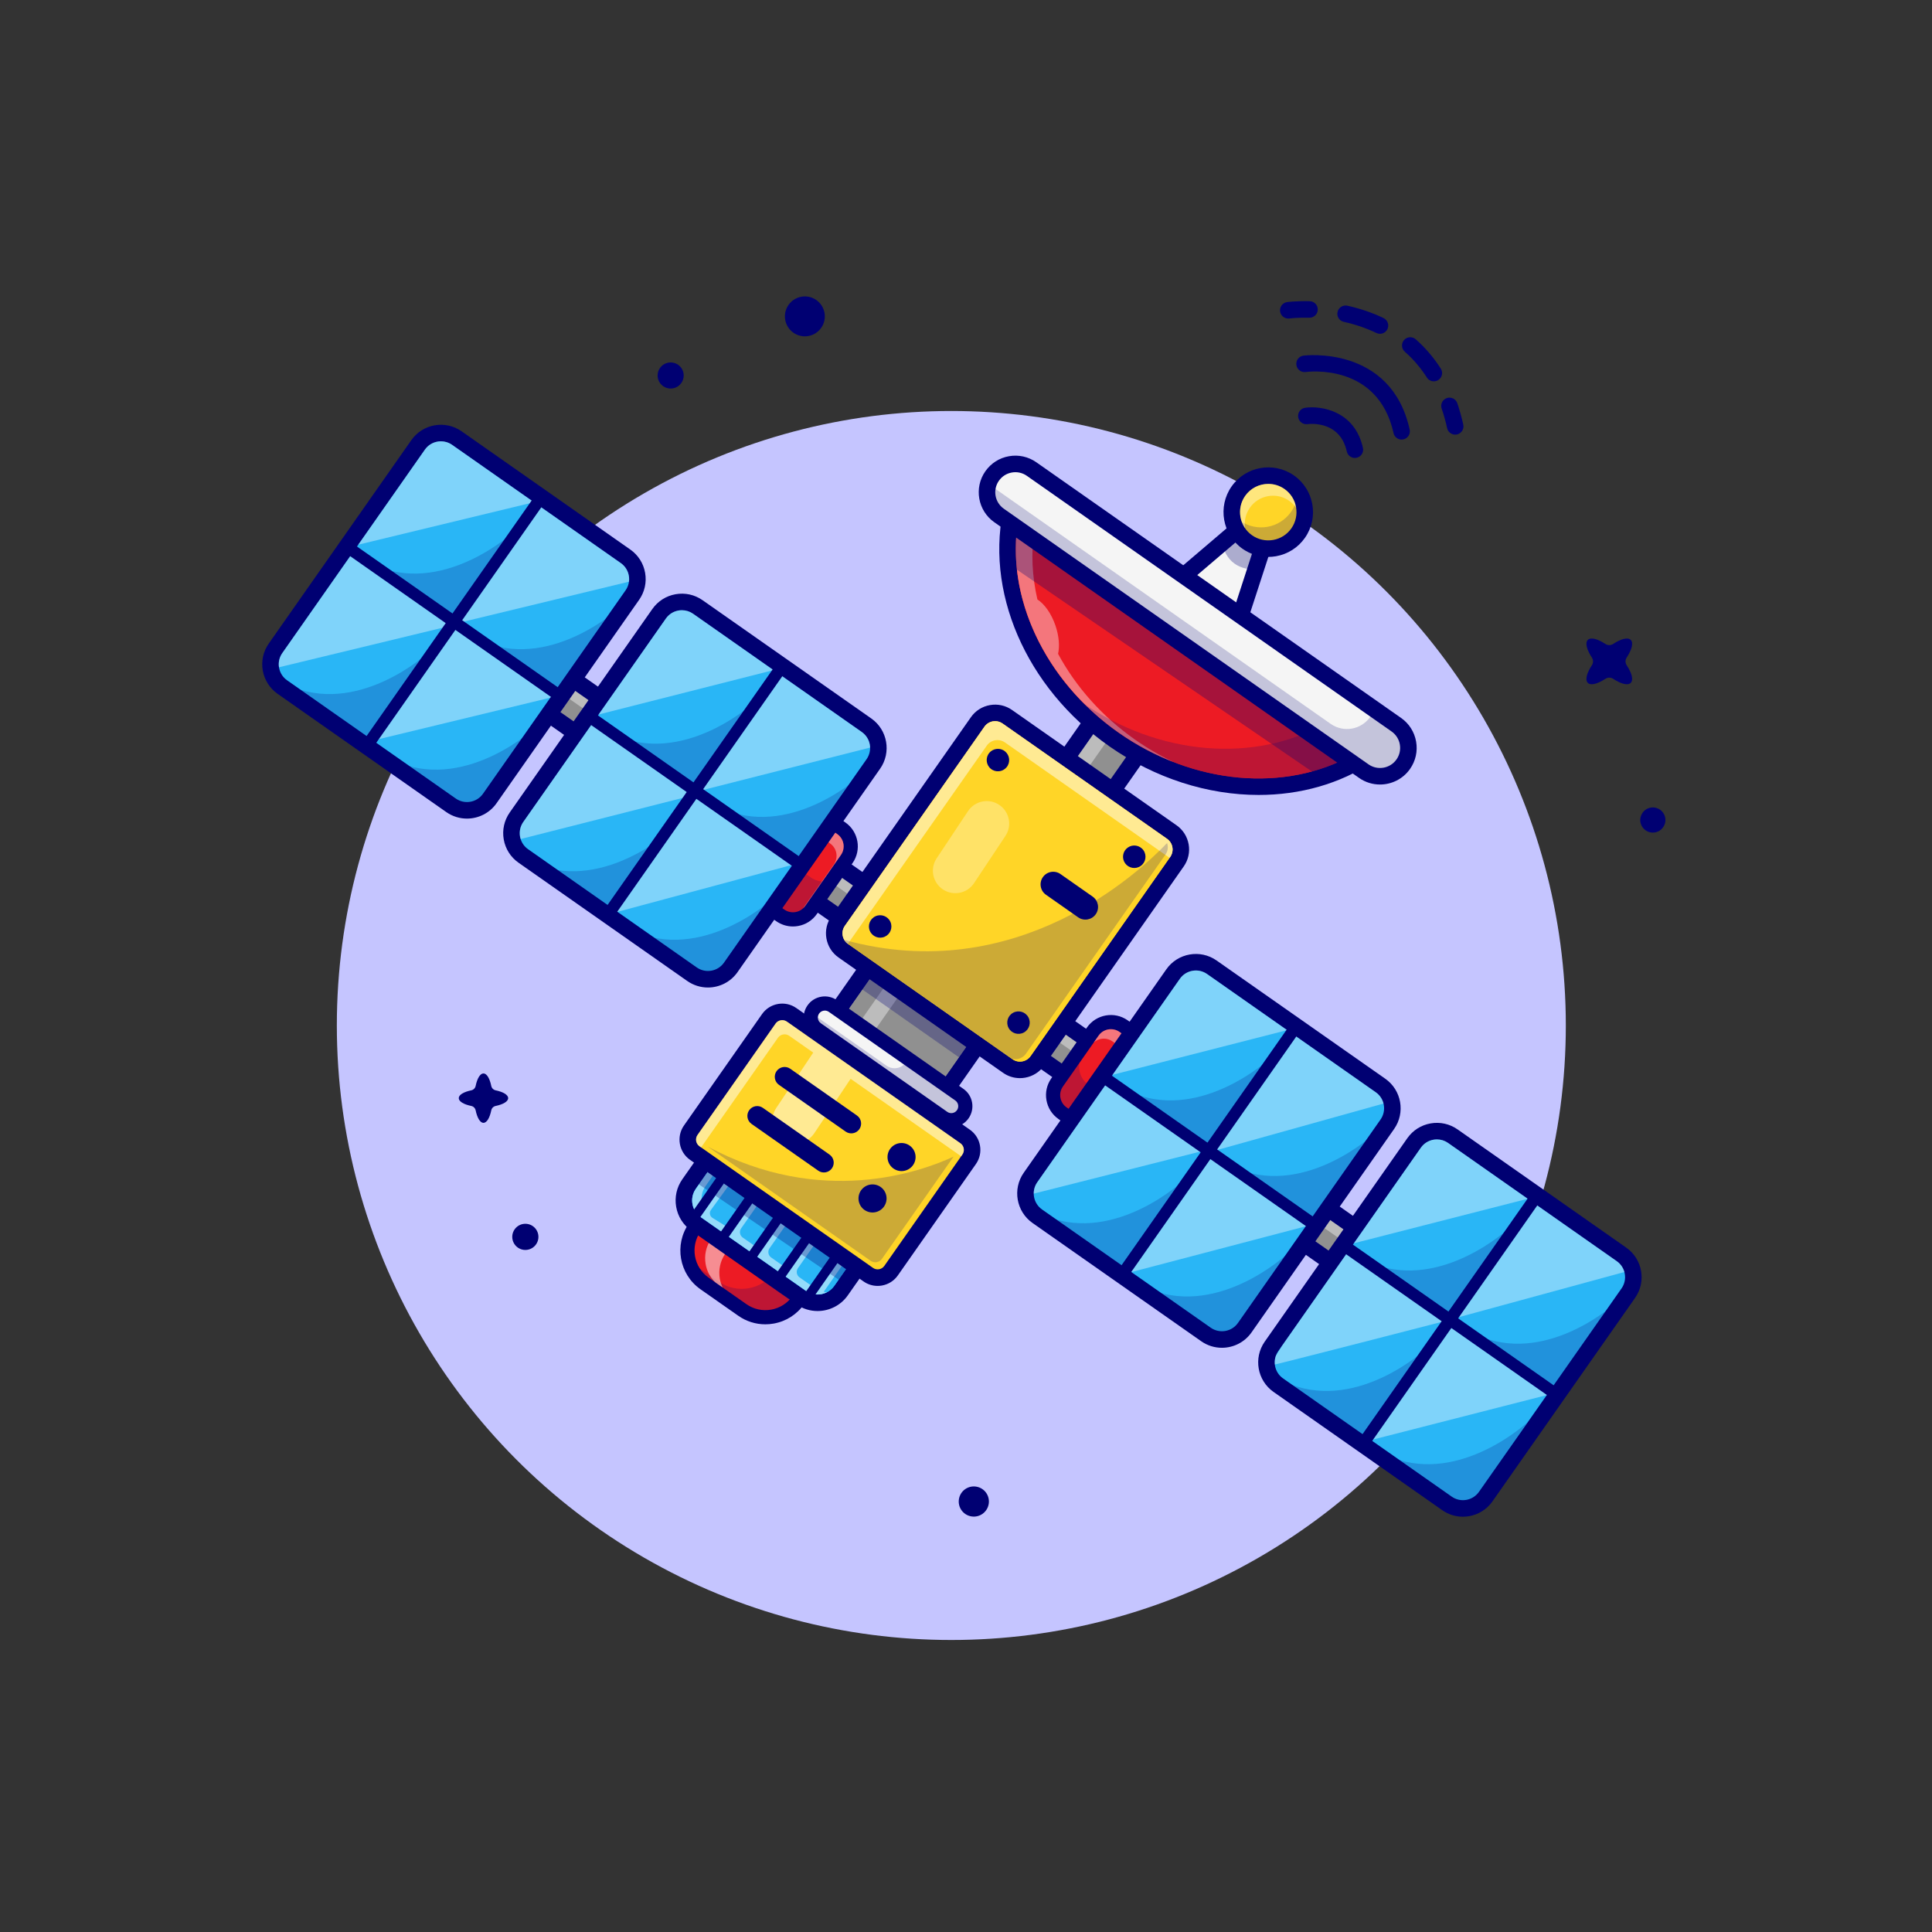 <?xml version="1.0" encoding="utf-8"?>
<!-- Generator: Adobe Illustrator 27.5.0, SVG Export Plug-In . SVG Version: 6.00 Build 0)  -->
<svg version="1.1" id="Layer_1" xmlns="http://www.w3.org/2000/svg" xmlns:xlink="http://www.w3.org/1999/xlink" x="0px" y="0px"
	 viewBox="0 0 4000 4000" style="enable-background:new 0 0 4000 4000;" xml:space="preserve">
<rect x="0" y="0" width="4000" height="4000" fill="#333333" stroke="none"/>
<g>
	<g>
		<rect style="fill:none;" width="4000" height="4000"/>
	</g>
	<g>
		<g>
			<g>
				<g>
					<circle style="fill:#C5C5FF;" cx="1969.627" cy="2123.176" r="1272.244"/>
				</g>
			</g>
			<g>
				<g>
					<polygon style="fill:#F5F5F5;" points="2393.265,1241.031 2582.132,1080.05 2622.749,1107.643 2538.783,1365.673 					"/>
					<path style="fill:#000072;" d="M2538.784,1382.793c-4.033,0-7.996-1.426-11.135-4.116l-145.52-124.644
						c-3.804-3.257-5.989-8.018-5.984-13.022c0.007-5.01,2.205-9.761,6.013-13.008l188.867-160.981
						c5.867-4.995,14.353-5.464,20.725-1.133l40.618,27.593c6.304,4.282,9.016,12.212,6.66,19.458l-83.965,258.032
						c-1.77,5.439-6.14,9.634-11.648,11.182C2541.89,1382.583,2540.332,1382.793,2538.784,1382.793z M2419.617,1241.064
						l110.825,94.922l72.048-221.411l-19.185-13.032L2419.617,1241.064z"/>
				</g>
				<g>
					
						<ellipse transform="matrix(0.707 -0.707 0.707 0.707 19.317 2167.285)" style="fill:#FFD527;" cx="2625.802" cy="1060.325" rx="75.586" ry="75.586"/>
					<path style="fill:#000072;" d="M2625.605,1153.057c-18.862,0-37.246-5.767-53.015-16.816
						c-41.858-29.341-52.041-87.266-22.703-129.126c29.341-41.86,87.263-52.041,129.126-22.705
						c41.855,29.346,52.041,87.271,22.703,129.126c-14.214,20.278-35.471,33.809-59.861,38.096
						C2636.433,1152.583,2630.999,1153.057,2625.605,1153.057z M2625.889,1001.875c-18.44,0-36.602,8.682-47.966,24.893
						c-18.503,26.396-12.08,62.93,14.321,81.436c12.788,8.965,28.306,12.407,43.684,9.707c15.381-2.705,28.789-11.235,37.751-24.023
						c18.503-26.401,12.08-62.935-14.319-81.44C2649.172,1005.303,2637.476,1001.875,2625.889,1001.875z"/>
				</g>
				<g style="opacity:0.2;">
					<path style="fill:#000072;" d="M2686.646,1015.553c0.165,15.253-4.198,30.694-13.62,44.137
						c-23.961,34.184-71.098,42.472-105.28,18.511c-6.917-4.848-12.715-10.678-17.46-17.124
						c0.256,23.532,11.392,46.605,32.134,61.144c34.183,23.96,81.319,15.673,105.281-18.511
						C2706.812,1076.442,2705.348,1040.967,2686.646,1015.553z"/>
				</g>
				<g style="opacity:0.4;">
					<path style="fill:#FFFFFF;" d="M2587.708,1051.224c8.961-12.786,22.368-21.322,37.753-24.026
						c3.42-0.602,6.845-0.898,10.25-0.898c11.893,0,23.486,3.635,33.43,10.604c5.713,4.003,10.52,8.932,14.394,14.489
						c-0.062-0.397-0.081-0.794-0.15-1.192c-2.703-15.385-11.239-28.793-24.026-37.753c-9.945-6.969-21.537-10.604-33.43-10.604
						c-3.406,0-6.83,0.296-10.25,0.898c-15.385,2.703-28.792,11.239-37.753,24.026c-14.449,20.612-13.639,47.366-0.052,66.928
						C2575.648,1079.3,2578.707,1064.066,2587.708,1051.224z"/>
				</g>
				<g>
					<path style="fill:#ED1B24;" d="M1536.879,2712.082l-78.159-54.784c-37.663-26.399-46.794-78.331-20.395-115.993l11.022-15.726
						l214.547,150.383l-11.022,15.726C1626.473,2729.35,1574.541,2738.481,1536.879,2712.082z"/>
					<path style="fill:#000072;" d="M1584.473,2741.865c-19.934,0-39.355-6.089-56.018-17.769l-78.159-54.78
						c-44.226-31.006-54.985-92.207-23.987-136.436l11.025-15.723c4.651-6.641,13.801-8.242,20.437-3.594l214.546,150.381
						c6.636,4.653,8.245,13.804,3.594,20.439l-11.023,15.728c-15.02,21.426-37.48,35.718-63.25,40.249
						C1595.911,2741.367,1590.168,2741.865,1584.473,2741.865z M1452.939,2546.016l-2.6,3.711
						c-21.711,30.977-14.175,73.843,16.802,95.557l78.159,54.78l0,0c15.005,10.522,33.206,14.575,51.257,11.392
						c18.047-3.169,33.779-13.184,44.297-28.188l2.603-3.711L1452.939,2546.016z"/>
				</g>
				<g style="opacity:0.2;">
					<path style="fill:#000072;" d="M1603.478,2633.614c-26.538,37.118-78.064,46.022-115.511,19.775l-62.027-43.479
						c4.776,18.536,15.877,35.539,32.781,47.387l78.157,54.784c37.665,26.399,89.597,17.268,115.994-20.395l11.024-15.725
						L1603.478,2633.614z"/>
				</g>
				<g style="opacity:0.5;">
					<path style="fill:#FFFFFF;" d="M1471.908,2565.857c-10.145,14.949-14.043,33.081-10.986,51.059
						c2.491,14.626,9.405,27.673,19.667,37.69l4.392,3.179l11.203,7.853c-2.756-5.757-4.807-11.906-5.916-18.408
						c-3.057-17.979,0.841-36.11,10.986-51.059l1.194-1.761l132.58,95.987c0.511-0.555,1.058-1.068,1.552-1.642
						c0.771-0.99,1.56-1.958,2.274-3.011l0.747-1.102l-166.5-120.544L1471.908,2565.857z"/>
				</g>
				<g>
					
						<rect x="2227.405" y="1465.075" transform="matrix(0.819 0.574 -0.574 0.819 1309.588 -1029.486)" style="fill:#909090;" width="117.122" height="190.323"/>
					<path style="fill:#000072;" d="M2279.285,1688.892c-3.394,0-6.821-1.006-9.812-3.101l-95.908-67.222
						c-3.716-2.607-6.248-6.582-7.034-11.055s0.237-9.072,2.842-12.788l109.241-155.854c2.607-3.721,6.582-6.25,11.055-7.036
						c4.456-0.781,9.07,0.234,12.791,2.842l95.908,67.227c7.742,5.425,9.619,16.104,4.192,23.843l-109.241,155.85
						C2289.988,1686.348,2284.678,1688.892,2279.285,1688.892z M2207.236,1600.356l67.871,47.573l89.59-127.813l-67.874-47.578
						L2207.236,1600.356z"/>
				</g>
				<g style="opacity:0.4;">
					<polygon style="fill:#FFFFFF;" points="2321.282,1492.105 2363.559,1521.742 2364.695,1520.119 2296.827,1472.541 
						2207.235,1600.354 2232.827,1618.296 					"/>
				</g>
				<g>
					
						<rect x="1023.455" y="1604.55" transform="matrix(0.819 0.574 -0.574 0.819 1209.783 -536.747)" style="fill:#909090;" width="863.775" height="87.841"/>
					<path style="fill:#000072;" d="M1783.794,1949.448c-3.491,0-6.926-1.069-9.827-3.101l-707.322-495.786
						c-3.718-2.607-6.248-6.582-7.034-11.055s0.237-9.072,2.842-12.788l50.417-71.929c5.425-7.739,16.106-9.619,23.845-4.194
						l707.322,495.781c7.742,5.425,9.619,16.104,4.192,23.843l-50.417,71.934c-2.605,3.721-6.582,6.25-11.055,7.036
						C1785.774,1949.36,1784.78,1949.448,1783.794,1949.448z M1100.315,1432.349l679.287,476.138l30.767-43.896l-679.287-476.133
						L1100.315,1432.349z"/>
				</g>
				<g style="opacity:0.4;">
					<polygon style="fill:#FFFFFF;" points="1131.084,1388.456 1119.353,1405.192 1795.695,1879.266 1776.656,1906.422 
						1779.598,1908.484 1810.368,1864.593 					"/>
				</g>
				<g>
					
						<rect x="2054.466" y="2327.22" transform="matrix(0.819 0.574 -0.574 0.819 1811.322 -997.627)" style="fill:#909090;" width="863.775" height="87.842"/>
					<path style="fill:#000072;" d="M2814.805,2672.119c-3.491,0-6.926-1.069-9.827-3.101l-707.322-495.786
						c-7.742-5.425-9.619-16.104-4.192-23.843l50.42-71.934c2.607-3.721,6.582-6.25,11.055-7.036
						c4.46-0.786,9.067,0.234,12.791,2.842l707.322,495.786c7.742,5.425,9.619,16.104,4.192,23.843l-50.42,71.934
						c-2.607,3.721-6.582,6.25-11.055,7.036C2816.785,2672.031,2815.791,2672.119,2814.805,2672.119z M2131.326,2155.02
						l679.287,476.138l30.769-43.896l-679.287-476.138L2131.326,2155.02z"/>
				</g>
				<g style="opacity:0.4;">
					<polygon style="fill:#FFFFFF;" points="2162.097,2111.125 2150.366,2127.861 2826.708,2601.935 2807.669,2629.091 
						2810.611,2631.153 2841.381,2587.262 					"/>
				</g>
				<g>
					
						<rect x="1729.135" y="2062.95" transform="matrix(0.819 0.574 -0.574 0.819 1568.685 -684.069)" style="fill:#909090;" width="278.165" height="161.043"/>
					<path style="fill:#000072;" d="M1935.891,2306.357c-3.491,0-6.926-1.069-9.827-3.101l-227.781-159.658
						c-7.742-5.425-9.619-16.104-4.192-23.843l92.434-131.875c2.607-3.721,6.582-6.25,11.055-7.036
						c4.458-0.781,9.07,0.234,12.791,2.842l227.781,159.658c7.742,5.425,9.619,16.104,4.192,23.843l-92.434,131.875
						c-2.607,3.721-6.582,6.25-11.055,7.036C1937.871,2306.27,1936.877,2306.357,1935.891,2306.357z M1731.953,2125.386
						l199.746,140.01l72.783-103.838l-199.746-140.01L1731.953,2125.386z"/>
				</g>
				<g>
					
						<rect x="1804.816" y="2021.506" transform="matrix(0.574 -0.819 0.819 0.574 -959.327 2442.969)" style="fill:#909090;" width="126.804" height="243.931"/>
				</g>
				<g style="opacity:0.4;">
					<polygon style="fill:#FFFFFF;" points="1785.755,2169.403 1858.066,2066.242 1829.192,2046.003 1756.408,2149.838 
						1956.155,2289.851 1956.628,2289.176 					"/>
				</g>
				<g>
					<path style="fill:#29B6F6;" d="M1658.668,2686.5l-217.444-152.414c-26.848-18.819-33.357-55.839-14.538-82.687l41.554-59.284
						l314.67,220.562l-41.554,59.284C1722.537,2698.809,1685.516,2705.318,1658.668,2686.5z"/>
					<path style="fill:#000072;" d="M1692.634,2714.346c-15.161,0-30.461-4.487-43.792-13.828h-0.002l-217.441-152.412
						c-16.729-11.729-27.891-29.268-31.428-49.385c-3.538-20.122,0.972-40.42,12.698-57.148l41.553-59.282
						c5.427-7.739,16.106-9.614,23.845-4.194l314.67,220.562c7.742,5.425,9.619,16.104,4.192,23.843l-41.555,59.287
						C1740.51,2702.993,1716.753,2714.346,1692.634,2714.346z M1668.491,2672.48c19.077,13.369,45.471,8.726,58.845-10.342
						l31.731-45.269l-286.636-200.913l-31.726,45.264c-6.477,9.243-8.97,20.454-7.014,31.567c1.953,11.113,8.12,20.806,17.361,27.28
						l217.441,152.412H1668.491z"/>
				</g>
				<g>
					<path style="fill:#29B6F6;" d="M1451.049,2520.066l217.444,152.412c9.243,6.477,20.458,8.961,31.568,7.017
						c11.115-1.954,20.802-8.12,27.278-17.358l31.725-45.266l-286.631-200.912l-31.73,45.266c-6.477,9.243-8.97,20.448-7.017,31.563
						C1435.645,2503.903,1441.807,2513.59,1451.049,2520.066z"/>
				</g>
				<g style="opacity:0.5;">
					<path style="fill:#FFFFFF;" d="M1705.379,2674.603l44.82-63.946l-16.023-11.231l-47.232,67.382l-31.559-22.12
						c-6.191-4.34-7.692-12.876-3.353-19.067l39.373-56.175l-16.018-11.228l-47.229,67.384l-31.561-22.123
						c-6.191-4.34-7.692-12.876-3.352-19.067l39.373-56.174l-16.023-11.231l-47.232,67.383l-31.556-22.118
						c-6.191-4.34-7.692-12.876-3.353-19.068l39.374-56.174l-16.023-11.231l-47.232,67.384c0,0-22.18-13.188-35.57-21.722
						c-5.571-3.551-6.962-11.083-3.074-16.424l43.108-59.217l-16.023-11.231l-43.32,61.804c-3.768-9.39-4.477-20.266,0.249-32.012
						c1.28-3.182,3.016-6.183,4.984-8.992l22.324-31.85l-10.819-7.584l-31.125,44.403c-5.1,7.275-8.258,15.877-8.277,24.761
						c-0.023,10.852,3.896,20.735,10.684,28.362v0c0.002,0.002,0.005,0.005,0.007,0.007c1.032,1.158,2.121,2.268,3.286,3.314
						c0.076,0.071,0.151,0.146,0.229,0.217c1.208,1.073,2.467,2.101,3.812,3.043l54.977,38.534l11.826,8.291l0,0l48.254,33.822
						l10.534,7.385l0,0l42.773,29.981l0,0l16.018,11.228v-0.001l33.06,23.173c4.781,3.351,10.097,5.61,15.648,6.762
						c0.155,0.033,0.313,0.05,0.47,0.081c1.409,0.277,2.835,0.475,4.27,0.605c0.427,0.039,0.853,0.065,1.282,0.091
						c1.22,0.073,2.446,0.09,3.678,0.055c0.449-0.012,0.893-0.01,1.342-0.036c1.624-0.096,3.25-0.257,4.877-0.542
						c0.76-0.134,1.497-0.335,2.245-0.508l0.062-0.09c3.558-0.84,6.99-2.016,10.159-3.691
						C1710.117,2675.222,1707.734,2674.989,1705.379,2674.603z"/>
				</g>
				<g>
					<path style="fill:#ED1B24;" d="M1615.485,1895.192l-39.399-27.616c-20.675-14.492-25.687-43-11.196-63.674l73.928-105.471
						c14.492-20.675,43-25.687,63.674-11.196l39.399,27.616c20.675,14.492,25.687,43,11.196,63.674l-73.928,105.47
						C1664.668,1904.671,1636.16,1909.683,1615.485,1895.192z"/>
					<path style="fill:#000072;" d="M1641.599,1918.159c-12.29,0-24.263-3.755-34.536-10.952l-39.399-27.617
						c-13.206-9.258-22.019-23.105-24.814-38.989c-2.793-15.889,0.767-31.914,10.024-45.122l73.928-105.469
						c9.258-13.208,23.108-22.021,38.994-24.814c15.898-2.793,31.912,0.771,45.12,10.024l39.397,27.612
						c27.268,19.116,33.904,56.846,14.792,84.116l-73.928,105.469c-9.258,13.208-23.108,22.021-38.994,24.814
						C1648.65,1917.852,1645.11,1918.159,1641.599,1918.159z M1676.318,1693.618c-1.807,0-3.625,0.161-5.439,0.479
						c-8.167,1.436-15.286,5.967-20.044,12.759l-73.928,105.469c-4.758,6.787-6.589,15.024-5.154,23.193
						c1.436,8.164,5.967,15.283,12.754,20.039l39.402,27.617l0,0c6.792,4.761,15.034,6.582,23.191,5.156
						c8.167-1.436,15.286-5.967,20.044-12.759l73.928-105.469c9.824-14.014,6.414-33.413-7.603-43.237l-39.397-27.612
						C1688.792,1695.552,1682.634,1693.618,1676.318,1693.618z"/>
				</g>
				<g style="opacity:0.2;">
					<path style="fill:#000072;" d="M1679.07,1816.934l-39.399-27.616c-20.675-14.492-25.688-43-11.196-63.675l30.247-43.152
						c-7.755,3.214-14.731,8.558-19.904,15.94l-73.927,105.47c-14.492,20.675-9.479,49.183,11.196,63.675l39.399,27.616
						c20.675,14.492,49.181,9.479,63.673-11.195l43.681-62.318C1708.878,1827.465,1692.363,1826.251,1679.07,1816.934z"/>
				</g>
				<g style="opacity:0.4;">
					<path style="fill:#FFFFFF;" d="M1733.472,1726.864l-39.401-27.613c-6.792-4.762-15.008-6.596-23.194-5.154
						c-8.168,1.438-15.285,5.966-20.047,12.753l-10.093,14.401c4.299-3.91,9.603-6.558,15.466-7.59
						c8.187-1.443,16.402,0.392,23.195,5.154l39.401,27.613c14.014,9.825,17.425,29.222,7.599,43.241l-63.828,91.055
						c1.674-1.518,3.219-3.224,4.571-5.151l73.93-105.469C1750.896,1756.086,1747.486,1736.689,1733.472,1726.864z"/>
				</g>
				<g>
					<path style="fill:#ED1B24;" d="M2239.203,2332.375l-39.399-27.616c-20.675-14.491-25.687-43-11.196-63.674l73.928-105.47
						c14.492-20.675,43-25.687,63.675-11.196l39.399,27.616c20.675,14.492,25.687,43,11.195,63.674l-73.928,105.471
						C2288.385,2341.855,2259.877,2346.867,2239.203,2332.375z"/>
					<path style="fill:#000072;" d="M2265.356,2355.308c-11.97,0-24.05-3.54-34.575-10.913h-0.002l-39.397-27.617
						c-13.208-9.258-22.021-23.11-24.814-38.994c-2.793-15.889,0.767-31.914,10.027-45.122l73.926-105.469
						c19.114-27.266,56.846-33.896,84.114-14.79l39.399,27.617c27.266,19.116,33.899,56.846,14.785,84.111l-73.926,105.474
						C2303.157,2346.348,2284.399,2355.308,2265.356,2355.308z M2247.622,2320.361c14.019,9.819,33.42,6.416,43.237-7.603
						l73.928-105.474c4.761-6.787,6.592-15.024,5.156-23.188c-1.436-8.169-5.967-15.288-12.756-20.044l-39.399-27.617
						c-14.014-9.829-33.411-6.411-43.237,7.603l-73.926,105.469c-4.761,6.787-6.592,15.024-5.154,23.193
						c1.436,8.169,5.964,15.283,12.756,20.044L2247.622,2320.361z"/>
				</g>
				<g style="opacity:0.2;">
					<path style="fill:#000072;" d="M2293.005,2273.682l-39.399-27.616c-20.675-14.492-25.688-43-11.196-63.675l45.252-64.561
						c-9.832,2.743-18.812,8.773-25.126,17.784l-73.928,105.47c-14.492,20.675-9.479,49.183,11.196,63.675l39.399,27.616
						c20.675,14.492,49.183,9.479,63.675-11.196l28.673-40.91C2318.825,2283.82,2304.669,2281.858,2293.005,2273.682z"/>
				</g>
				<g style="opacity:0.4;">
					<path style="fill:#FFFFFF;" d="M2369.945,2184.095c-1.438-8.168-5.966-15.285-12.758-20.042l-39.396-27.622
						c-5.412-3.788-11.621-5.608-17.773-5.608c-9.792,0-19.431,4.604-25.468,13.212l-10.148,14.477
						c5.811-5.299,13.319-8.124,20.942-8.124c6.152,0,12.361,1.82,17.773,5.608l39.396,27.622
						c6.792,4.758,11.32,11.875,12.758,20.042c1.433,8.163-0.396,16.403-5.158,23.195l-63.837,91.075
						c1.691-1.539,3.241-3.253,4.585-5.17l73.925-105.469C2369.548,2200.497,2371.378,2192.258,2369.945,2184.095z"/>
				</g>
				<g>
					<path style="fill:#29B6F6;" d="M1432.725,2017.006l-349.259-244.807c-26.045-18.255-32.359-54.168-14.103-80.212
						l295.226-421.19c18.255-26.045,54.168-32.359,80.212-14.103L1794.06,1501.5c26.045,18.255,32.359,54.168,14.103,80.212
						l-295.226,421.19C1494.682,2028.947,1458.77,2035.262,1432.725,2017.006z"/>
					<path style="fill:#000072;" d="M1465.674,2044.531c-14.81,0-29.756-4.38-42.776-13.506l-349.258-244.81
						c-16.34-11.45-27.241-28.584-30.698-48.237c-3.455-19.653,0.95-39.478,12.402-55.815l295.227-421.191
						c11.453-16.343,28.584-27.246,48.24-30.698c19.646-3.467,39.475,0.952,55.818,12.402l349.258,244.805
						c33.73,23.647,41.938,70.327,18.296,104.058l-295.227,421.191C1512.437,2033.442,1489.231,2044.531,1465.674,2044.531z
						 M1411.831,1263.369c-2.354,0-4.724,0.205-7.092,0.625c-10.647,1.87-19.927,7.773-26.13,16.626l-295.227,421.191
						c-6.204,8.853-8.591,19.59-6.719,30.239c1.873,10.645,7.778,19.927,16.628,26.128l349.26,244.81l0,0
						c18.264,12.803,43.557,8.369,56.367-9.907l295.227-421.191c12.808-18.276,8.362-43.564-9.912-56.372l-349.258-244.805
						C1428.093,1265.889,1420.066,1263.369,1411.831,1263.369z"/>
				</g>
				<g>
					<defs>
						<path id="SVGID_1_" d="M1093.292,1758.178l349.26,244.808c8.846,6.205,19.574,8.579,30.235,6.721
							c10.647-1.872,19.927-7.776,26.132-16.627l295.228-421.193c6.205-8.851,8.593-19.588,6.72-30.235
							c-1.872-10.647-7.781-19.927-16.632-26.132l-349.26-244.808c-7.055-4.944-15.151-7.318-23.171-7.318
							c-12.763,0-25.334,6.009-33.196,17.229l-295.228,421.188C1070.571,1720.086,1075.017,1745.372,1093.292,1758.178z"/>
					</defs>
					<clipPath id="SVGID_00000088826867489707718530000011169179576105606788_">
						<use xlink:href="#SVGID_1_"  style="overflow:visible;"/>
					</clipPath>
					<g style="opacity:0.4;clip-path:url(#SVGID_00000088826867489707718530000011169179576105606788_);">
						<polygon style="fill:#FFFFFF;" points="1226.144,1482.647 1650.93,1374.838 1411.266,1198.759 						"/>
					</g>
					<g style="opacity:0.4;clip-path:url(#SVGID_00000088826867489707718530000011169179576105606788_);">
						<polygon style="fill:#FFFFFF;" points="1020.718,1751.657 1445.504,1643.849 1205.84,1467.769 						"/>
					</g>
					<g style="opacity:0.4;clip-path:url(#SVGID_00000088826867489707718530000011169179576105606788_);">
						<polygon style="fill:#FFFFFF;" points="1441.353,1639.162 1866.138,1531.353 1626.474,1355.274 						"/>
					</g>
					<g style="opacity:0.4;clip-path:url(#SVGID_00000088826867489707718530000011169179576105606788_);">
						<polygon style="fill:#FFFFFF;" points="1437.451,1644.222 1649.833,1788.04 1240.078,1898.186 						"/>
					</g>
				</g>
				<g>
					<path style="fill:#29B6F6;" d="M933.798,1667.292l-349.259-244.807c-26.044-18.255-32.359-54.168-14.103-80.212l295.226-421.19
						c18.255-26.045,54.168-32.359,80.212-14.103l349.259,244.807c26.045,18.255,32.359,54.168,14.103,80.212l-295.226,421.19
						C995.755,1679.233,959.843,1685.547,933.798,1667.292z"/>
					<path style="fill:#000072;" d="M966.748,1694.814c-14.81,0-29.756-4.38-42.776-13.506l-349.26-244.805
						c-33.733-23.647-41.939-70.327-18.293-104.058L851.643,911.26c23.647-33.731,70.33-41.948,104.055-18.301l349.263,244.81
						c16.338,11.45,27.241,28.584,30.696,48.237c3.457,19.653-0.95,39.478-12.402,55.815l-295.225,421.191
						C1013.511,1683.726,990.305,1694.814,966.748,1694.814z M912.881,913.682c-12.764,0-25.334,6.006-33.201,17.227
						l-295.225,421.187c-6.206,8.853-8.591,19.595-6.721,30.239c1.872,10.649,7.778,19.927,16.631,26.133l349.26,244.805l0,0
						c18.274,12.817,43.562,8.364,56.367-9.907l295.225-421.191c6.206-8.853,8.591-19.59,6.719-30.239
						c-1.87-10.645-7.776-19.927-16.626-26.128l-349.263-244.81C928.997,916.055,920.901,913.682,912.881,913.682z"/>
				</g>
				<g>
					<defs>
						<path id="SVGID_00000084519837834734136560000009438270580660202166_" d="M594.362,1408.465l349.26,244.808
							c18.275,12.806,43.561,8.364,56.372-9.911l295.223-421.188c6.205-8.851,8.593-19.593,6.721-30.235
							c-1.872-10.647-7.781-19.927-16.632-26.132L936.051,920.998c-18.275-12.81-43.561-8.364-56.372,9.911l-295.223,421.188
							C571.65,1370.372,576.092,1395.659,594.362,1408.465z"/>
					</defs>
					<clipPath id="SVGID_00000058591761115068056180000009474828397516616842_">
						<use xlink:href="#SVGID_00000084519837834734136560000009438270580660202166_"  style="overflow:visible;"/>
					</clipPath>
					<g style="opacity:0.4;clip-path:url(#SVGID_00000058591761115068056180000009474828397516616842_);">
						<polyline style="fill:#FFFFFF;" points="1111.59,1036.822 890.316,890.62 719.502,1133.09 1117.8,1036.812 						"/>
					</g>
					<g style="opacity:0.4;clip-path:url(#SVGID_00000058591761115068056180000009474828397516616842_);">
						<polyline style="fill:#FFFFFF;" points="1341.472,1193.337 1120.197,1047.135 949.383,1289.605 1347.682,1193.327 						"/>
					</g>
					<g style="opacity:0.4;clip-path:url(#SVGID_00000058591761115068056180000009474828397516616842_);">
						<polyline style="fill:#FFFFFF;" points="945.293,1291.159 724.018,1144.957 553.205,1387.427 951.503,1291.149 						"/>
					</g>
					<g style="opacity:0.4;clip-path:url(#SVGID_00000058591761115068056180000009474828397516616842_);">
						<polyline style="fill:#FFFFFF;" points="1160.501,1437.892 939.227,1291.69 768.413,1534.16 1166.711,1437.882 						"/>
					</g>
				</g>
				<g>
					<g>
						<line style="fill:#F5F5F5;" x1="1117.971" y1="1032.996" x2="760.881" y2="1542.445"/>
						<path style="fill:#000072;" d="M760.872,1554.673c-2.424,0-4.873-0.718-7.009-2.212c-5.53-3.877-6.87-11.504-2.993-17.031
							l357.09-509.448c3.872-5.532,11.499-6.87,17.031-2.998c5.53,3.877,6.87,11.504,2.993,17.031l-357.09,509.448
							C768.516,1552.856,764.724,1554.673,760.872,1554.673z"/>
					</g>
					<g>
						<line style="fill:#F5F5F5;" x1="1158.851" y1="1440.65" x2="720.821" y2="1133.62"/>
						<path style="fill:#000072;" d="M1158.843,1452.876c-2.424,0-4.873-0.718-7.009-2.212l-438.032-307.031
							c-5.53-3.877-6.87-11.504-2.993-17.031c3.874-5.537,11.494-6.87,17.031-2.998l438.032,307.031
							c5.53,3.877,6.87,11.504,2.993,17.031C1166.487,1451.064,1162.695,1452.876,1158.843,1452.876z"/>
					</g>
				</g>
				<g>
					<g>
						<line style="fill:#F5F5F5;" x1="1616.898" y1="1382.711" x2="1259.808" y2="1892.159"/>
						<path style="fill:#000072;" d="M1259.8,1904.385c-2.424,0-4.873-0.718-7.009-2.212c-5.53-3.877-6.87-11.504-2.993-17.031
							l357.087-509.448c3.872-5.532,11.497-6.87,17.031-2.998c5.53,3.877,6.87,11.504,2.993,17.031l-357.087,509.448
							C1267.444,1902.568,1263.652,1904.385,1259.8,1904.385z"/>
					</g>
					<g>
						<line style="fill:#F5F5F5;" x1="1657.779" y1="1790.365" x2="1219.748" y2="1483.335"/>
						<path style="fill:#000072;" d="M1657.769,1802.593c-2.424,0-4.873-0.718-7.009-2.212l-438.03-307.031
							c-5.53-3.877-6.87-11.504-2.993-17.031c3.872-5.537,11.497-6.865,17.031-2.998l438.03,307.031
							c5.53,3.877,6.87,11.504,2.993,17.031C1665.413,1800.781,1661.621,1802.593,1657.769,1802.593z"/>
					</g>
				</g>
				<g>
					<path style="fill:#29B6F6;" d="M2496.894,2762.917l-349.259-244.807c-26.044-18.255-32.359-54.168-14.103-80.212
						l295.226-421.19c18.255-26.045,54.168-32.359,80.212-14.103l349.259,244.807c26.044,18.256,32.359,54.168,14.103,80.212
						l-295.226,421.19C2558.851,2774.859,2522.939,2781.173,2496.894,2762.917z"/>
					<path style="fill:#000072;" d="M2529.841,2790.439c-14.807,0-29.753-4.375-42.771-13.501c0,0,0,0-0.002,0l-349.26-244.81
						c-33.73-23.647-41.938-70.327-18.293-104.058l295.225-421.187c23.647-33.73,70.33-41.943,104.055-18.301l349.263,244.81
						c33.73,23.643,41.938,70.322,18.296,104.053l-295.227,421.191C2576.606,2779.351,2553.401,2790.439,2529.841,2790.439z
						 M2506.719,2748.901c18.271,12.808,43.56,8.359,56.37-9.912l295.227-421.191c12.808-18.271,8.359-43.56-9.912-56.367
						l-349.26-244.81c-18.269-12.803-43.562-8.359-56.367,9.912l-295.225,421.187c-12.81,18.276-8.364,43.564,9.91,56.372
						l349.26,244.81H2506.719z"/>
				</g>
				<g>
					<defs>
						<path id="SVGID_00000068678941436937064390000004410673923294781083_" d="M2848.403,2261.431l-349.26-244.808
							c-8.855-6.205-19.583-8.602-30.235-6.72c-10.647,1.872-19.927,7.781-26.132,16.632l-295.224,421.188
							c-12.806,18.275-8.364,43.561,9.906,56.367l349.26,244.808c18.275,12.815,43.566,8.364,56.367-9.906l295.228-421.193
							c6.205-8.851,8.593-19.588,6.72-30.235S2857.253,2267.635,2848.403,2261.431z"/>
					</defs>
					<clipPath id="SVGID_00000152243580593261451530000001473066830908314044_">
						<use xlink:href="#SVGID_00000068678941436937064390000004410673923294781083_"  style="overflow:visible;"/>
					</clipPath>
					<g style="opacity:0.4;clip-path:url(#SVGID_00000152243580593261451530000001473066830908314044_);">
						<path style="fill:#FFFFFF;" d="M2281.881,2230.78l420.634-107.604l-107.604-166.297l-156.515-34.238
							c0,0-107.604,48.911-107.604,58.693S2281.881,2230.78,2281.881,2230.78z"/>
					</g>
					<g style="opacity:0.4;clip-path:url(#SVGID_00000152243580593261451530000001473066830908314044_);">
						<polygon style="fill:#FFFFFF;" points="2500.834,2386.279 2917.723,2269.909 2687.842,2137.849 						"/>
					</g>
					<g style="opacity:0.4;clip-path:url(#SVGID_00000152243580593261451530000001473066830908314044_);">
						<polygon style="fill:#FFFFFF;" points="2330.792,2636.741 2722.08,2534.028 2506.871,2387.295 						"/>
					</g>
					<g style="opacity:0.4;clip-path:url(#SVGID_00000152243580593261451530000001473066830908314044_);">
						<polygon style="fill:#FFFFFF;" points="2122.633,2475.728 2492.198,2382.404 2281.881,2240.562 						"/>
					</g>
				</g>
				<g>
					<path style="fill:#29B6F6;" d="M2995.822,3112.632l-349.259-244.807c-26.045-18.255-32.359-54.168-14.104-80.212
						l295.226-421.19c18.256-26.045,54.168-32.359,80.212-14.104l349.259,244.807c26.045,18.255,32.359,54.168,14.104,80.212
						l-295.226,421.19C3057.778,3124.573,3021.866,3130.887,2995.822,3112.632z"/>
					<path style="fill:#000072;" d="M3028.718,3140.2c-15.203,0.005-30.015-4.644-42.725-13.55l-349.258-244.805
						c-33.73-23.647-41.938-70.327-18.296-104.058l295.227-421.191c11.453-16.343,28.584-27.246,48.24-30.698
						c19.648-3.472,39.478,0.947,55.818,12.402l349.258,244.805c33.733,23.647,41.941,70.327,18.296,104.058l-295.227,421.191
						c-11.453,16.343-28.584,27.246-48.24,30.698C3037.444,3139.824,3033.064,3140.2,3028.718,3140.2z M2974.927,2358.994
						c-2.354,0-4.724,0.205-7.092,0.625c-10.647,1.87-19.927,7.773-26.13,16.626l-295.227,421.191
						c-12.808,18.276-8.362,43.564,9.912,56.372l349.258,244.805l0,0c8.85,6.206,19.58,8.608,30.237,6.719
						c10.647-1.87,19.927-7.773,26.13-16.626l295.227-421.191c12.81-18.276,8.362-43.564-9.912-56.372l-349.258-244.805
						C2991.189,2361.514,2983.162,2358.994,2974.927,2358.994z"/>
				</g>
				<g>
					<defs>
						<path id="SVGID_00000067934612249539098430000005141784501459954835_" d="M2656.389,2853.807l349.26,244.808
							c8.846,6.205,19.579,8.579,30.235,6.72c10.647-1.872,19.927-7.781,26.132-16.632l295.223-421.193
							c6.205-8.851,8.593-19.588,6.721-30.235c-1.873-10.646-7.776-19.927-16.627-26.132l-349.26-244.808
							c-7.055-4.944-15.151-7.317-23.17-7.317c-12.763,0-25.334,6.009-33.197,17.229l-295.228,421.188
							C2633.667,2815.71,2638.114,2841.002,2656.389,2853.807z"/>
					</defs>
					<clipPath id="SVGID_00000069372455370076893770000005806117769740230304_">
						<use xlink:href="#SVGID_00000067934612249539098430000005141784501459954835_"  style="overflow:visible;"/>
					</clipPath>
					<g style="opacity:0.4;clip-path:url(#SVGID_00000069372455370076893770000005806117769740230304_);">
						<polygon style="fill:#FFFFFF;" points="2789.721,2577.461 3182.94,2476.816 2965.265,2342.622 						"/>
					</g>
					<g style="opacity:0.4;clip-path:url(#SVGID_00000069372455370076893770000005806117769740230304_);">
						<path style="fill:#FFFFFF;" d="M2629.149,2827.494c4.891,0,372.711-95.018,372.711-95.018l-222.781-150.525L2629.149,2827.494
							z"/>
					</g>
					<g style="opacity:0.4;clip-path:url(#SVGID_00000069372455370076893770000005806117769740230304_);">
						<polygon style="fill:#FFFFFF;" points="2818.352,2986.635 3211.189,2886.187 3000.872,2744.345 						"/>
					</g>
					<g style="opacity:0.4;clip-path:url(#SVGID_00000069372455370076893770000005806117769740230304_);">
						<polygon style="fill:#FFFFFF;" points="3010.654,2729.672 3387.269,2626.959 3181.843,2485.117 						"/>
					</g>
				</g>
				<g>
					<g>
						<line style="fill:#F5F5F5;" x1="2681.067" y1="2128.622" x2="2323.978" y2="2638.07"/>
						<path style="fill:#000072;" d="M2323.967,2650.298c-2.424,0-4.873-0.718-7.009-2.212c-5.53-3.877-6.87-11.504-2.993-17.031
							l357.09-509.448c3.872-5.532,11.499-6.87,17.031-2.998c5.53,3.877,6.87,11.504,2.993,17.031l-357.09,509.448
							C2331.611,2648.481,2327.82,2650.298,2323.967,2650.298z"/>
					</g>
					<g>
						<line style="fill:#F5F5F5;" x1="2283.917" y1="2229.246" x2="2721.948" y2="2536.276"/>
						<path style="fill:#000072;" d="M2721.938,2548.501c-2.424,0-4.873-0.718-7.009-2.212l-438.032-307.026
							c-5.53-3.877-6.87-11.504-2.993-17.031c3.875-5.532,11.499-6.87,17.031-2.998l438.032,307.026
							c5.53,3.877,6.87,11.504,2.993,17.031C2729.583,2546.685,2725.791,2548.501,2721.938,2548.501z"/>
					</g>
				</g>
				<g>
					<g>
						<line style="fill:#F5F5F5;" x1="3179.994" y1="2478.336" x2="2822.905" y2="2987.785"/>
						<path style="fill:#000072;" d="M2822.896,3000.01c-2.424,0-4.873-0.718-7.009-2.212c-5.53-3.877-6.87-11.504-2.993-17.031
							l357.09-509.448c3.875-5.532,11.494-6.87,17.031-2.998c5.53,3.877,6.87,11.504,2.993,17.031l-357.09,509.448
							C2830.54,2998.193,2826.748,3000.01,2822.896,3000.01z"/>
					</g>
					<g>
						<line style="fill:#F5F5F5;" x1="3220.875" y1="2885.99" x2="2782.844" y2="2578.96"/>
						<path style="fill:#000072;" d="M3220.864,2898.218c-2.424,0-4.873-0.718-7.009-2.212l-438.03-307.031
							c-5.53-3.877-6.87-11.504-2.993-17.031c3.875-5.537,11.497-6.87,17.031-2.998l438.03,307.031
							c5.53,3.877,6.87,11.504,2.993,17.031C3228.508,2896.406,3224.717,2898.218,3220.864,2898.218z"/>
					</g>
				</g>
				<g>
					<path style="fill:#ED1B24;" d="M2096.834,1046.201c-41.133,167.415,37.861,364.452,209.602,484.831
						s383.906,127.424,527.25,31.652L2096.834,1046.201z"/>
					<path style="fill:#000072;" d="M2605.918,1645.864c-104.619,0-213.933-33.965-309.309-100.815
						c-173.469-121.587-260.435-323.701-216.399-502.93c1.348-5.488,5.315-9.956,10.605-11.943
						c5.293-1.982,11.218-1.235,15.845,2.007l736.851,516.484c4.626,3.242,7.354,8.56,7.29,14.209
						c-0.061,5.649-2.908,10.903-7.607,14.043C2774.109,1623.076,2691.582,1645.864,2605.918,1645.864z M2108.291,1075.137
						c-27.229,159.238,54.023,333.975,207.971,441.875c153.933,107.896,345.913,124.668,486.313,44.775L2108.291,1075.137z"/>
				</g>
				<g>
					<g>
						<path style="fill:#ED1B24;" d="M2316.262,1517.014c153.931,107.896,345.916,124.666,486.315,44.775l-694.287-486.65
							C2081.079,1234.367,2162.326,1409.114,2316.262,1517.014z"/>
					</g>
				</g>
				<g style="opacity:0.4;">
					<path style="fill:#FFFFFF;" d="M2350.5,1531.688c-69.003-48.368-123.323-110.186-159.878-177.996
						c3.561-15.803,1.98-37.045-5.519-58.842c-8.574-24.926-22.801-44.514-37.275-53.721c-10.926-47.441-13.46-95.766-6.561-142.874
						l-32.977-23.115c-9.29,54.356-5.918,110.518,8.648,165.214c12.474,46.843,33.206,92.59,61.241,135.222
						c35.121,53.409,81.701,101.919,138.083,141.439c36.282,25.432,74.692,45.734,114.028,60.968
						C2402.919,1565.082,2376.173,1549.682,2350.5,1531.688z"/>
				</g>
				<g style="opacity:0.2;">
					<path style="fill:#000072;" d="M2742.155,1498.527c-142.389,80.56-341.426,68.337-504.194-45.753
						c-22.354-15.667-43.093-32.658-62.244-50.687c34.393,48.118,78.193,92.128,130.72,128.945
						c171.74,120.379,383.903,127.424,527.25,31.652L2742.155,1498.527z"/>
				</g>
				<g>
					<path style="fill:#F5F5F5;" d="M2823.554,1596.542l-755.091-529.268c-26.545-18.606-32.981-55.209-14.374-81.754v0
						c18.606-26.545,55.209-32.981,81.754-14.374l755.091,529.268c26.545,18.606,32.981,55.209,14.375,81.754v0
						C2886.702,1608.713,2850.099,1615.149,2823.554,1596.542z"/>
					<path style="fill:#000072;" d="M2857.136,1624.268c-15.029,0-30.193-4.443-43.406-13.706c0,0,0,0-0.002,0l-755.093-529.268
						c-34.231-23.999-42.559-71.367-18.564-105.601c11.624-16.582,29.009-27.647,48.953-31.152
						c19.939-3.511,40.061,0.967,56.646,12.588l755.09,529.268c16.582,11.621,27.646,29.009,31.152,48.955
						c3.508,19.946-0.962,40.059-12.585,56.641C2904.592,1613.013,2881.042,1624.268,2857.136,1624.268z M2833.379,1582.524
						c18.77,13.154,44.751,8.589,57.91-10.181c6.375-9.097,8.826-20.127,6.902-31.064c-1.921-10.938-7.991-20.474-17.083-26.846
						l-755.093-529.268c-9.097-6.372-20.127-8.828-31.062-6.904c-10.938,1.924-20.471,7.988-26.846,17.08
						c-13.159,18.774-8.594,44.756,10.181,57.915l755.093,529.268H2833.379z"/>
				</g>
				<g style="opacity:0.2;">
					<path style="fill:#000072;" d="M2890.935,1500.414l-46.124-32.33c-1.76,5.659-4.394,11.148-7.979,16.261l0,0
						c-18.607,26.545-55.209,32.981-81.754,14.375l-708.968-496.939c-7.382,23.72,0.919,50.471,22.354,65.492l755.089,529.269
						c26.545,18.607,63.147,12.17,81.754-14.375l0,0C2923.914,1555.623,2917.48,1519.02,2890.935,1500.414z"/>
				</g>
				<g>
					<path style="fill:#FFD527;" d="M2086.461,2207.053l-340.467-238.644c-19.932-13.971-24.764-41.454-10.793-61.385
						l288.956-412.245c13.971-19.931,41.454-24.764,61.385-10.793l340.467,238.644c19.931,13.971,24.764,41.454,10.793,61.385
						l-288.956,412.245C2133.875,2216.191,2106.392,2221.023,2086.461,2207.053z"/>
					<path style="fill:#000072;" d="M2111.628,2232.173c-12.454,0-24.587-3.809-34.995-11.104l-340.466-238.643
						c-13.384-9.38-22.312-23.413-25.144-39.512c-2.83-16.099,0.779-32.334,10.159-45.718l288.958-412.241
						c9.38-13.384,23.413-22.314,39.509-25.146c16.106-2.832,32.336,0.776,45.718,10.156l340.469,238.647
						c13.384,9.38,22.312,23.413,25.144,39.507c2.83,16.099-0.779,32.334-10.159,45.718l-288.955,412.246
						c-9.382,13.389-23.416,22.314-39.512,25.146C2118.774,2231.86,2115.188,2232.173,2111.628,2232.173z M2060.305,1493.115
						c-1.567,0-3.149,0.137-4.727,0.415c-7.09,1.245-13.271,5.181-17.402,11.074l-288.958,412.241
						c-4.133,5.898-5.72,13.047-4.475,20.142c1.248,7.09,5.181,13.271,11.074,17.402l340.469,238.643l0,0
						c5.894,4.136,13.032,5.723,20.137,4.478c7.092-1.245,13.271-5.181,17.405-11.074l288.955-412.246
						c4.133-5.898,5.72-13.047,4.475-20.137c-1.248-7.09-5.181-13.271-11.074-17.402l-340.469-238.647
						C2071.133,1494.79,2065.789,1493.115,2060.305,1493.115z"/>
				</g>
				<g>
					<path style="fill:#FFD527;" d="M1755.821,1954.39l340.466,238.641c5.894,4.132,13.049,5.727,20.137,4.476
						c7.093-1.247,13.269-5.178,17.401-11.072l288.957-412.247c8.531-12.17,5.57-29.007-6.596-37.538l-340.471-238.646
						c-4.585-3.215-9.925-4.891-15.409-4.891c-1.572,0-3.148,0.139-4.724,0.416c-7.093,1.247-13.274,5.182-17.405,11.077
						l-288.957,412.242c-4.132,5.894-5.722,13.049-4.476,20.138C1745.991,1944.078,1749.927,1950.259,1755.821,1954.39z"/>
				</g>
				<g style="opacity:0.5;">
					<path style="fill:#FFFFFF;" d="M1755.448,1954.07l287.619-410.336c4.132-5.894,10.312-9.83,17.405-11.077
						c1.576-0.277,3.153-0.416,4.724-0.416c5.483,0,10.823,1.677,15.409,4.891l340.471,238.646c0.136,0.095,0.234,0.221,0.368,0.318
						l1.337-1.908c8.531-12.17,5.57-29.007-6.596-37.538l-340.471-238.646c-4.585-3.215-9.925-4.891-15.409-4.891
						c-1.572,0-3.148,0.139-4.724,0.416c-7.093,1.247-13.274,5.182-17.405,11.077l-288.957,412.242
						c-4.132,5.894-5.722,13.049-4.476,20.138C1745.962,1943.914,1749.778,1949.942,1755.448,1954.07z"/>
				</g>
				<g>
					<path style="fill:#F5F5F5;" d="M1952.862,2314.039l-261.866-183.551c-13.148-9.216-16.335-27.345-7.12-40.492h0
						c9.216-13.148,27.345-16.335,40.492-7.119l261.866,183.551c13.148,9.216,16.335,27.345,7.12,40.492l0,0
						C1984.138,2320.067,1966.009,2323.255,1952.862,2314.039z"/>
					<path style="fill:#000072;" d="M1969.456,2333.989c-8.904,0-17.578-2.72-25.02-7.939l-261.863-183.545
						c-9.568-6.704-15.952-16.738-17.976-28.247c-2.021-11.509,0.557-23.115,7.263-32.686
						c13.843-19.746,41.179-24.551,60.928-10.713l261.87,183.55c19.749,13.848,24.553,41.182,10.713,60.933
						c-6.709,9.57-16.741,15.952-28.247,17.979C1974.565,2333.77,1972,2333.989,1969.456,2333.989z M1707.703,2092.29
						c-4.541,0-9.011,2.134-11.809,6.128c-2.209,3.149-3.059,6.973-2.393,10.757c0.667,3.789,2.766,7.09,5.916,9.297l261.868,183.55
						c0,0,0,0,0.002,0.005c3.149,2.207,6.973,3.066,10.754,2.388c3.787-0.664,7.09-2.769,9.297-5.918
						c4.558-6.499,2.974-15.498-3.528-20.059l-261.865-183.545C1713.438,2093.135,1710.557,2092.29,1707.703,2092.29z"/>
				</g>
				<g style="opacity:0.2;">
					<path style="fill:#000072;" d="M1986.235,2266.427l-106.489-74.64c-0.869,2.616-2.114,5.156-3.778,7.529
						c-9.216,13.148-27.345,16.335-40.492,7.12l-155.378-108.91c-3.948,11.877,0.124,25.411,10.898,32.964l261.867,183.551
						c13.147,9.216,31.276,6.028,40.492-7.12C2002.57,2293.772,1999.382,2275.643,1986.235,2266.427z"/>
				</g>
				<g>
					<path style="fill:#FFD527;" d="M1797.667,2639.061l-359.262-251.819c-15.334-10.748-19.052-31.892-8.303-47.226
						l161.633-230.597c10.748-15.334,31.892-19.052,47.226-8.303l359.262,251.819c15.334,10.748,19.052,31.892,8.303,47.226
						l-161.633,230.597C1834.145,2646.092,1813.001,2649.809,1797.667,2639.061z"/>
					<path style="fill:#000072;" d="M1817.019,2662.334c-10.381,0-20.498-3.169-29.177-9.253h-0.002l-359.26-251.821
						c-23.037-16.147-28.645-48.027-12.498-71.069l161.633-230.596c7.825-11.162,19.526-18.608,32.947-20.967
						c13.428-2.378,26.965,0.649,38.127,8.472l359.26,251.816c23.035,16.147,28.643,48.027,12.495,71.069l-161.633,230.596
						c-7.822,11.162-19.521,18.608-32.947,20.972C1822.979,2662.075,1819.988,2662.334,1817.019,2662.334z M1807.493,2625.044
						c3.667,2.573,8.12,3.55,12.542,2.788c4.417-0.776,8.267-3.228,10.84-6.899l161.633-230.596
						c5.313-7.583,3.469-18.071-4.109-23.384l-359.265-251.816c-3.674-2.573-8.135-3.579-12.542-2.788
						c-4.417,0.776-8.267,3.228-10.842,6.899l-161.631,230.591c-5.313,7.583-3.467,18.071,4.111,23.384L1807.493,2625.044z"/>
				</g>
				<g style="opacity:0.5;">
					<path style="fill:#FFFFFF;" d="M1995.298,2377.79c-0.779-4.414-3.229-8.263-6.902-10.838l-359.262-251.82
						c-7.571-5.302-18.065-3.472-23.381,4.113l-161.635,230.598c-2.575,3.673-3.563,8.125-2.79,12.543
						c0.779,4.413,3.229,8.263,6.902,10.838l3.327,2.332l159.087-226.964c5.316-7.585,15.81-9.415,23.381-4.113l49.682,34.824
						l-76.502,114.535c-14.497,21.699-8.655,51.04,13.045,65.534v0c21.699,14.494,51.041,8.653,65.535-13.046l75.322-112.77
						l228.852,160.411l2.548-3.634C1995.083,2386.66,1996.072,2382.208,1995.298,2377.79z"/>
				</g>
				<g>
					<g>
						
							<ellipse transform="matrix(0.64 -0.769 0.769 0.64 -465.617 2154.343)" style="fill:#000072;" cx="2064.86" cy="1573.765" rx="23.257" ry="23.257"/>
					</g>
					<g>
						
							<ellipse transform="matrix(0.815 -0.58 0.58 0.815 -593.978 1689.118)" style="fill:#000072;" cx="2347.427" cy="1774.467" rx="23.257" ry="23.257"/>
					</g>
				</g>
				<g>
					
						<ellipse transform="matrix(0.913 -0.407 0.407 0.913 -623.173 908.794)" style="fill:#000072;" cx="1823.334" cy="1918.342" rx="23.257" ry="23.257"/>
				</g>
				<g>
					
						<ellipse transform="matrix(0.88 -0.476 0.476 0.88 -753.434 1257.043)" style="fill:#000072;" cx="2107.143" cy="2117.273" rx="23.257" ry="23.257"/>
				</g>
				<g>
					<path style="fill:#000072;" d="M1750.839,2342.844l-138.075-96.781c-9.203-6.451-11.435-19.141-4.984-28.345l0,0
						c6.451-9.203,19.141-11.435,28.345-4.984l138.075,96.781c9.203,6.451,11.435,19.141,4.984,28.345l0,0
						C1772.732,2347.064,1760.042,2349.295,1750.839,2342.844z"/>
				</g>
				<g>
					<path style="fill:#000072;" d="M1694.105,2423.785l-138.075-96.781c-9.203-6.451-11.435-19.141-4.984-28.345l0,0
						c6.451-9.203,19.141-11.435,28.345-4.984l138.075,96.781c9.203,6.451,11.435,19.141,4.984,28.345h0
						C1715.999,2428.005,1703.308,2430.236,1694.105,2423.785z"/>
				</g>
				<g>
					<path style="fill:#000072;" d="M2232.208,1899.207l-66.657-46.722c-11.833-8.294-14.702-24.61-6.408-36.443v0
						c8.294-11.833,24.61-14.702,36.443-6.408l66.657,46.722c11.833,8.294,14.702,24.61,6.408,36.443h0
						C2260.358,1904.632,2244.042,1907.501,2232.208,1899.207z"/>
				</g>
				<g>
					<circle style="fill:#000072;" cx="1866.553" cy="2395.551" r="29.072"/>
				</g>
				<g>
					<circle style="fill:#000072;" cx="1806.482" cy="2481.253" r="29.072"/>
				</g>
				<g>
					<g>
						<line style="fill:#F5F5F5;" x1="1500.043" y1="2431.323" x2="1434.028" y2="2525.505"/>
						<path style="fill:#000072;" d="M1434.021,2535.288c-1.941,0-3.899-0.576-5.608-1.772c-4.424-3.105-5.496-9.204-2.395-13.628
							l66.016-94.18c3.101-4.429,9.199-5.498,13.625-2.397c4.424,3.105,5.496,9.204,2.395,13.628l-66.016,94.18
							C1440.134,2533.833,1437.102,2535.288,1434.021,2535.288z"/>
					</g>
					<g>
						<line style="fill:#F5F5F5;" x1="1558.833" y1="2472.531" x2="1492.818" y2="2566.713"/>
						<path style="fill:#000072;" d="M1492.81,2576.499c-1.941,0-3.899-0.576-5.608-1.772c-4.424-3.105-5.496-9.204-2.395-13.628
							l66.016-94.185c3.096-4.424,9.202-5.498,13.625-2.397c4.424,3.105,5.496,9.204,2.395,13.628l-66.016,94.185
							C1498.926,2575.044,1495.891,2576.499,1492.81,2576.499z"/>
					</g>
					<g>
						<line style="fill:#F5F5F5;" x1="1617.624" y1="2513.739" x2="1551.609" y2="2607.921"/>
						<path style="fill:#000072;" d="M1551.602,2617.705c-1.941,0-3.899-0.576-5.608-1.772c-4.424-3.105-5.496-9.204-2.395-13.628
							l66.016-94.18c3.103-4.424,9.202-5.498,13.625-2.397c4.424,3.105,5.496,9.204,2.395,13.628l-66.016,94.18
							C1557.715,2616.25,1554.683,2617.705,1551.602,2617.705z"/>
					</g>
					<g>
						<line style="fill:#F5F5F5;" x1="1676.414" y1="2554.947" x2="1610.399" y2="2649.129"/>
						<path style="fill:#000072;" d="M1610.391,2658.916c-1.941,0-3.899-0.576-5.608-1.772c-4.424-3.105-5.496-9.204-2.395-13.628
							l66.016-94.185c3.098-4.429,9.199-5.498,13.625-2.397c4.424,3.105,5.496,9.204,2.395,13.628l-66.016,94.185
							C1616.506,2657.461,1613.472,2658.916,1610.391,2658.916z"/>
					</g>
					<g>
						<line style="fill:#F5F5F5;" x1="1735.205" y1="2596.156" x2="1669.189" y2="2690.338"/>
						<path style="fill:#000072;" d="M1669.182,2700.122c-1.941,0-3.899-0.576-5.608-1.772c-4.424-3.105-5.496-9.204-2.395-13.628
							l66.016-94.18c3.101-4.429,9.199-5.498,13.625-2.397c4.424,3.105,5.496,9.204,2.395,13.628l-66.016,94.18
							C1675.295,2698.667,1672.263,2700.122,1669.182,2700.122z"/>
					</g>
				</g>
				<g>
					<g>
						<path style="fill:#000072;" d="M2805.098,948.169c-7.854,0-14.932-5.439-16.697-13.428
							c-13.989-63.232-74.675-57.466-81.531-56.597c-9.387,1.187-17.937-5.415-19.158-14.761c-1.221-9.341,5.3-17.91,14.641-19.175
							c33.955-4.6,102.607,6.87,119.475,83.14c2.043,9.229-3.787,18.369-13.018,20.41
							C2807.566,948.037,2806.323,948.169,2805.098,948.169z"/>
					</g>
					<g>
						<path style="fill:#000072;" d="M2901.875,910.122c-7.854,0-14.932-5.439-16.697-13.428
							c-32.08-145.039-175.806-127.285-181.924-126.479c-9.38,1.289-17.991-5.293-19.26-14.668c-1.267-9.37,5.3-17.993,14.67-19.258
							c1.799-0.269,181.138-22.417,219.941,153.013c2.043,9.228-3.787,18.369-13.018,20.41
							C2904.346,909.99,2903.101,910.122,2901.875,910.122z"/>
					</g>
					<g>
						<g>
							<path style="fill:#000072;" d="M2667.246,659.507c-8.447,0-15.806-6.25-16.956-14.849c-1.255-9.36,5.3-17.969,14.663-19.233
								c0.754-0.102,18.821-2.485,46.65-1.836c9.453,0.225,16.934,8.066,16.709,17.519c-0.22,9.312-7.842,16.714-17.107,16.714
								c-0.137,0-0.273,0-0.413-0.005c-24.912-0.601-41.113,1.514-41.274,1.538C2668.755,659.458,2667.996,659.507,2667.246,659.507
								z"/>
						</g>
						<g>
							<path style="fill:#000072;" d="M2968.625,789.526c-5.647,0-11.172-2.788-14.438-7.896
								c-12.859-20.108-28.228-38.096-45.684-53.467c-7.095-6.245-7.783-17.066-1.533-24.16c6.24-7.1,17.058-7.788,24.16-1.533
								c19.856,17.485,37.317,37.91,51.899,60.713c5.095,7.964,2.766,18.55-5.198,23.648
								C2974.976,788.657,2971.78,789.526,2968.625,789.526z M2857.073,691.104c-2.49,0-5.02-0.547-7.415-1.699
								c-20.667-9.951-43.359-17.7-67.446-23.032c-9.231-2.041-15.056-11.182-13.013-20.415
								c2.046-9.228,11.167-15.073,20.415-13.013c26.658,5.898,51.855,14.517,74.897,25.61c8.518,4.102,12.1,14.331,7.998,22.852
								C2869.561,687.529,2863.442,691.104,2857.073,691.104z"/>
						</g>
						<g>
							<path style="fill:#000072;" d="M3012.83,899.878c-7.854,0-14.932-5.439-16.697-13.428
								c-3.118-14.087-6.924-27.725-11.316-40.527c-3.066-8.94,1.697-18.677,10.64-21.743c8.967-3.086,18.684,1.699,21.748,10.64
								c4.805,14.014,8.962,28.897,12.356,44.238c2.043,9.228-3.784,18.369-13.015,20.41
								C3015.3,899.746,3014.055,899.878,3012.83,899.878z"/>
						</g>
					</g>
				</g>
				<g style="opacity:0.2;">
					<path style="fill:#000072;" d="M1063.998,1100.937c0,0-136.951,127.168-278.792,73.366l150.781,111.263L1063.998,1100.937z"/>
				</g>
				<g style="opacity:0.2;">
					<path style="fill:#000072;" d="M1562.89,1453.096c0,0-136.951,127.168-278.792,73.366l150.781,111.263L1562.89,1453.096z"/>
				</g>
				<g style="opacity:0.2;">
					<path style="fill:#000072;" d="M2629.149,2191.651c0,0-136.95,127.168-278.792,73.366l150.781,111.263L2629.149,2191.651z"/>
				</g>
				<g style="opacity:0.2;">
					<path style="fill:#000072;" d="M2844.357,2348.167c0,0-136.951,127.168-278.792,73.366l150.781,111.263L2844.357,2348.167z"/>
				</g>
				<g style="opacity:0.2;">
					<path style="fill:#000072;" d="M2663.386,2597.612c0,0-136.951,127.168-278.792,73.366l150.781,111.263L2663.386,2597.612z"/>
				</g>
				<g style="opacity:0.2;">
					<path style="fill:#000072;" d="M2448.178,2445.988c0,0-136.951,127.168-278.792,73.366l150.781,111.263L2448.178,2445.988z"/>
				</g>
				<g style="opacity:0.2;">
					<path style="fill:#000072;" d="M3123.149,2543.81c0,0-136.951,127.168-278.792,73.366l150.781,111.263L3123.149,2543.81z"/>
				</g>
				<g style="opacity:0.2;">
					<path style="fill:#000072;" d="M3348.14,2695.434c0,0-136.951,127.169-278.792,73.366l150.781,111.263L3348.14,2695.434z"/>
				</g>
				<g style="opacity:0.2;">
					<path style="fill:#000072;" d="M3162.278,2944.88c0,0-136.951,127.168-278.792,73.366l150.781,111.263L3162.278,2944.88z"/>
				</g>
				<g style="opacity:0.2;">
					<path style="fill:#000072;" d="M2951.961,2793.256c0,0-136.951,127.168-278.792,73.366l150.781,111.263L2951.961,2793.256z"/>
				</g>
				<g style="opacity:0.2;">
					<path style="fill:#000072;" d="M1782.989,1604.72c0,0-136.951,127.168-278.792,73.366l150.781,111.263L1782.989,1604.72z"/>
				</g>
				<g style="opacity:0.2;">
					<path style="fill:#000072;" d="M1602.019,1859.057c0,0-136.951,127.169-278.792,73.366l150.781,111.263L1602.019,1859.057z"/>
				</g>
				<g style="opacity:0.2;">
					<path style="fill:#000072;" d="M1391.702,1717.215c0,0-136.951,127.169-278.793,73.367l150.781,111.263L1391.702,1717.215z"/>
				</g>
				<g style="opacity:0.2;">
					<path style="fill:#000072;" d="M1284.098,1257.452c0,0-136.951,127.168-278.793,73.366l150.781,111.263L1284.098,1257.452z"/>
				</g>
				<g style="opacity:0.2;">
					<path style="fill:#000072;" d="M1108.018,1506.898c0,0-136.951,127.168-278.792,73.366l150.781,111.263L1108.018,1506.898z"/>
				</g>
				<g style="opacity:0.2;">
					<path style="fill:#000072;" d="M887.919,1350.383c0,0-136.951,127.168-278.793,73.366l150.781,111.263L887.919,1350.383z"/>
				</g>
				<g style="opacity:0.3;">
					<path style="fill:#000072;" d="M2531.327,1125.392c0,0,4.891,53.802,68.475,53.802l19.564-48.911l-68.475-29.347
						L2531.327,1125.392z"/>
				</g>
				<g style="opacity:0.3;">
					<polygon style="fill:#000072;" points="2076.455,1159.63 2726.971,1604.72 2805.695,1584.625 2091.212,1089.578 					"/>
				</g>
				<g style="opacity:0.2;">
					<path style="fill:#000072;" d="M2106.642,2192.616c7.093-1.247,13.269-5.178,17.401-11.072L2413,1769.298
						c5.089-7.259,5.98-16.139,3.363-23.956c0.045-0.048,0.079-0.085,0.127-0.134c-57.053,60.046-311.939,299.325-668.37,200.76
						c1.932,3.28,4.495,6.174,7.702,8.423l340.466,238.641l-1.562-1.095C2098.563,2193.017,2102.599,2193.33,2106.642,2192.616z"/>
				</g>
				<g style="opacity:0.3;">
					<path style="fill:#FFFFFF;" d="M1952.205,1841.469L1952.205,1841.469c-21.37-14.208-27.177-43.049-12.969-64.42l64.99-97.754
						c14.208-21.37,43.049-27.177,64.42-12.969l0,0c21.37,14.208,27.177,43.049,12.969,64.42l-64.99,97.754
						C2002.417,1849.871,1973.575,1855.677,1952.205,1841.469z"/>
				</g>
				<g style="opacity:0.3;">
					<polygon style="fill:#000072;" points="1773.207,2040.027 2003.089,2201.434 2019.267,2171.291 1790.817,2015.53 					"/>
				</g>
				<g style="opacity:0.3;">
					<polygon style="fill:#000072;" points="1430.83,2441.097 1753.643,2661.197 1769.821,2631.054 1453.332,2406.817 					"/>
				</g>
				<g>
					<g style="opacity:0.2;">
						<path style="fill:#000072;" d="M1465.29,2373.937l337.311,236.434c3.673,2.57,8.11,3.559,12.543,2.79
							c4.413-0.779,8.263-3.229,10.838-6.902l148.333-211.62c-68.074,31.643-273.526,105.266-509.152-20.771
							C1465.207,2373.89,1465.247,2373.914,1465.29,2373.937z"/>
					</g>
					<g style="opacity:0.2;">
						<path style="fill:#000072;" d="M1989.39,2387.233c0.074-0.038,0.158-0.083,0.232-0.12
							C1989.547,2387.151,1989.464,2387.195,1989.39,2387.233z"/>
					</g>
					<g style="opacity:0.2;">
						<path style="fill:#000072;" d="M1441.179,2360.424c4.062,2.391,8.115,4.713,12.161,6.977
							C1449.294,2365.13,1445.241,2362.815,1441.179,2360.424z"/>
					</g>
				</g>
			</g>
			<g>
				<g>
					<circle style="fill:#000072;" cx="1087.663" cy="2560.795" r="27.084"/>
				</g>
				<g>
					
						<ellipse transform="matrix(0.16 -0.987 0.987 0.16 -1375.205 4601.885)" style="fill:#000072;" cx="2016.831" cy="3109.123" rx="31.233" ry="31.232"/>
				</g>
				<g>
					
						<ellipse transform="matrix(0.941 -0.337 0.337 0.941 -371.823 1254.593)" style="fill:#000072;" cx="3423.929" cy="1697.144" rx="26.064" ry="26.064"/>
				</g>
				<g>
					<path style="fill:#000072;" d="M3376.292,1413.787c6.021-6.021,2.22-20.324-8.423-36.53c-3.165-4.819-3.165-11.028,0-15.846
						c10.643-16.206,14.443-30.509,8.423-36.53c-6.021-6.021-20.324-2.22-36.53,8.423c-4.818,3.164-11.028,3.164-15.846,0
						c-16.206-10.643-30.509-14.443-36.53-8.423c-6.021,6.021-2.22,20.324,8.423,36.53c3.164,4.818,3.164,11.028,0,15.846
						c-10.643,16.206-14.443,30.509-8.423,36.53s20.324,2.22,36.53-8.423c4.819-3.164,11.028-3.164,15.846,0
						C3355.969,1416.007,3370.271,1419.808,3376.292,1413.787z"/>
				</g>
				<g>
					<path style="fill:#000072;" d="M1000.949,2324.725c6.926,0,12.967-10.413,16.167-25.856c0.951-4.592,4.523-8.163,9.115-9.115
						c15.443-3.2,25.856-9.241,25.856-16.167c0-6.926-10.413-12.967-25.856-16.167c-4.592-0.951-8.163-4.523-9.115-9.115
						c-3.2-15.443-9.241-25.856-16.167-25.856s-12.967,10.413-16.167,25.856c-0.951,4.592-4.523,8.163-9.115,9.115
						c-15.443,3.2-25.856,9.241-25.856,16.167c0,6.926,10.413,12.967,25.856,16.167c4.592,0.951,8.163,4.523,9.115,9.115
						C987.982,2314.312,994.023,2324.725,1000.949,2324.725z"/>
				</g>
				<g>
					
						<ellipse transform="matrix(0.406 -0.914 0.914 0.406 390.101 1912.322)" style="fill:#000072;" cx="1666.959" cy="655.901" rx="41.31" ry="41.31"/>
				</g>
				<g>
					
						<ellipse transform="matrix(0.17 -0.985 0.985 0.17 386.913 2013.716)" style="fill:#000072;" cx="1389.237" cy="777.102" rx="27.004" ry="27.004"/>
				</g>
			</g>
		</g>
	</g>
</g>
</svg>
